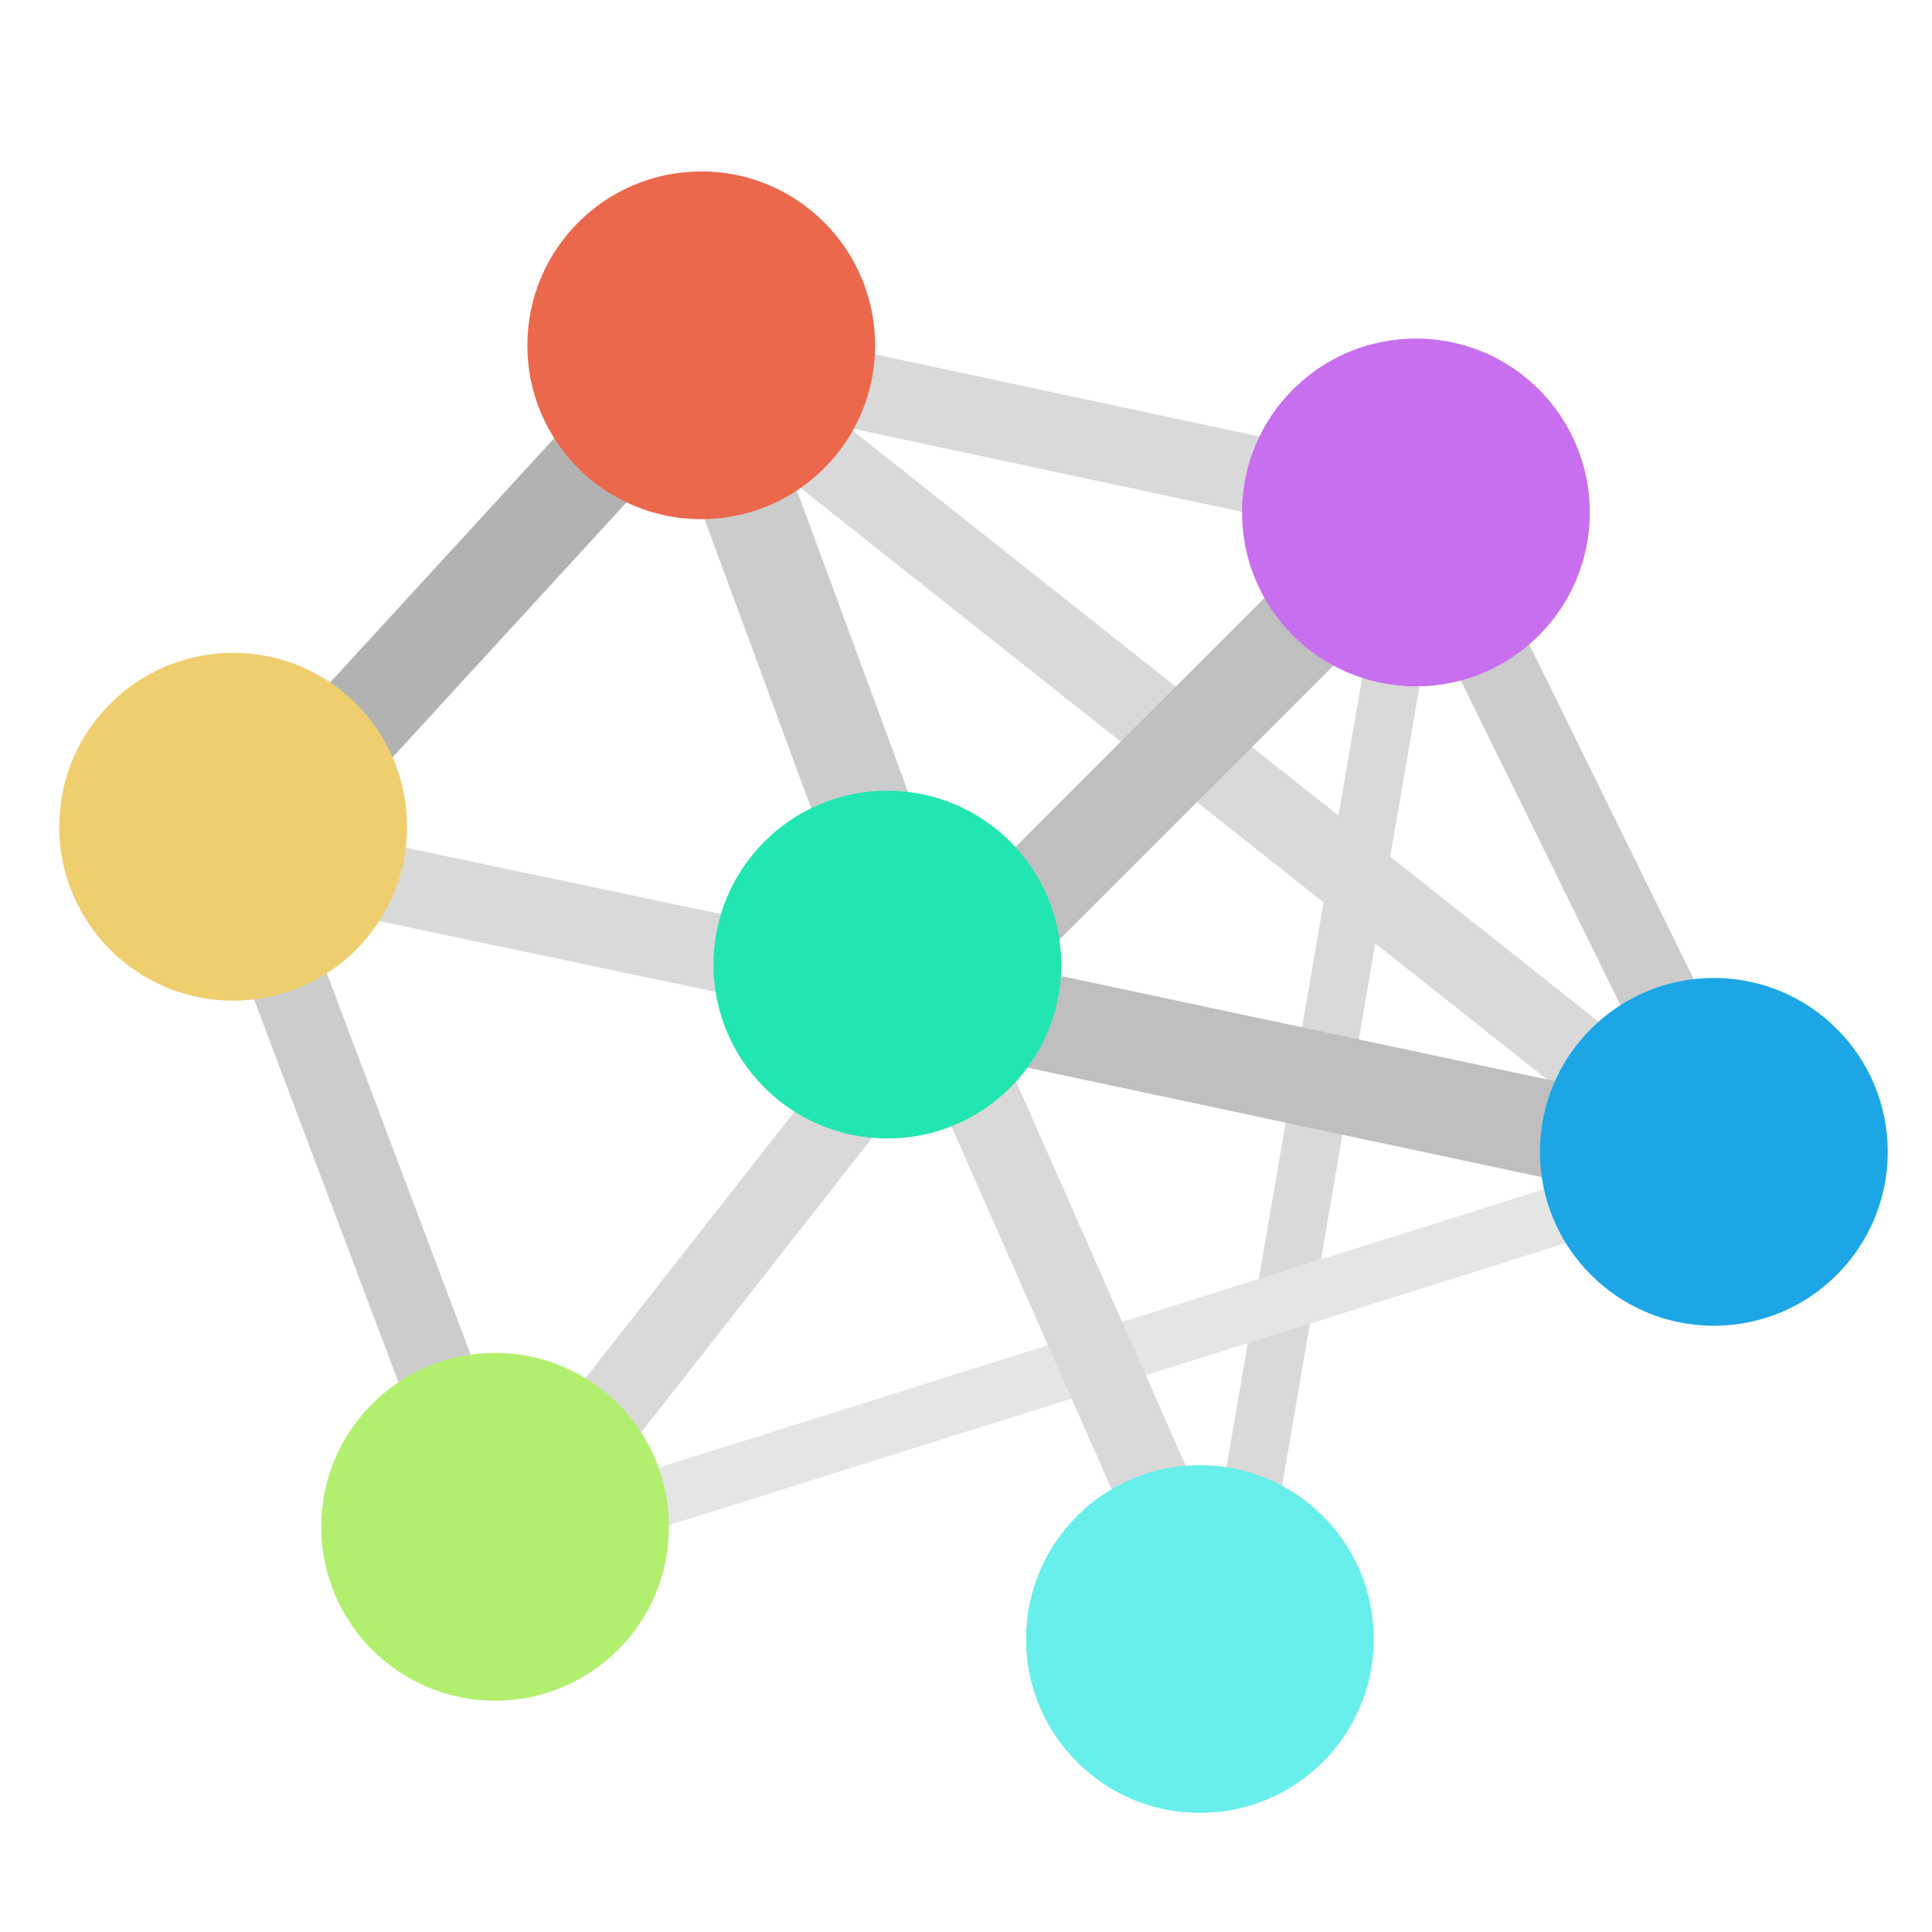 <?xml version="1.0" encoding="UTF-8" standalone="no"?>
<svg
   xmlns:dc="http://purl.org/dc/elements/1.1/"
   xmlns:cc="http://creativecommons.org/ns#"
   xmlns:rdf="http://www.w3.org/1999/02/22-rdf-syntax-ns#"
   xmlns:svg="http://www.w3.org/2000/svg"
   xmlns="http://www.w3.org/2000/svg"
   xmlns:sodipodi="http://sodipodi.sourceforge.net/DTD/sodipodi-0.dtd"
   xmlns:inkscape="http://www.inkscape.org/namespaces/inkscape"
   inkscape:export-ydpi="300"
   inkscape:export-xdpi="300"
   inkscape:export-filename="/Users/lp637/Google Drive/Github/genshin-social-network/icon.png"
   inkscape:version="1.0 (4035a4f, 2020-05-01)"
   sodipodi:docname="icon.svg"
   version="1.1"
   width="100"
   viewBox="0 0 29.297 29.297"
   height="100"
   enable-background="new 0 0 150 150"
   id="Layer_1">
  <defs
     id="defs856" />
  <sodipodi:namedview
     inkscape:pagecheckerboard="false"
     inkscape:current-layer="layer2"
     inkscape:window-maximized="0"
     inkscape:window-y="1"
     inkscape:window-x="0"
     inkscape:cy="29.394293"
     inkscape:cx="-42.837137"
     inkscape:zoom="1.5174175"
     showgrid="false"
     id="namedview854"
     inkscape:window-height="772"
     inkscape:window-width="1280"
     inkscape:pageshadow="2"
     inkscape:pageopacity="1"
     guidetolerance="10"
     gridtolerance="10"
     objecttolerance="10"
     borderopacity="1"
     bordercolor="#666666"
     pagecolor="#ffffff"
     inkscape:document-rotation="0" />
  <g
     inkscape:groupmode="layer"
     id="layer3"
     inkscape:label="edges 1"
     style="display:inline">
    <path
       sodipodi:nodetypes="cc"
       style="display:inline;fill:none;stroke:#d9d9d9;stroke-width:1.172;stroke-linecap:butt;stroke-linejoin:miter;stroke-miterlimit:4;stroke-dasharray:none;stroke-opacity:1"
       d="M 7.612,23.463 14.143,15.135"
       id="path889-6-4-8-8" />
    <path
       id="path889-6-4-8-8-3"
       d="M 26.042,17.668 10.549,5.391"
       style="display:inline;fill:none;stroke:#d9d9d9;stroke-width:1.172;stroke-linecap:butt;stroke-linejoin:miter;stroke-miterlimit:4;stroke-dasharray:none;stroke-opacity:1"
       sodipodi:nodetypes="cc" />
    <path
       sodipodi:nodetypes="cc"
       style="display:inline;fill:none;stroke:#d9d9d9;stroke-width:0.879;stroke-linecap:butt;stroke-linejoin:miter;stroke-miterlimit:4;stroke-dasharray:none;stroke-opacity:1"
       d="M 18.569,25.013 21.538,7.74"
       id="path889-6-4-8-8-3-8" />
    <path
       id="path889-6-4-8-8-5"
       d="M 7.612,23.463 26.042,17.668"
       style="display:inline;fill:none;stroke:#e5e5e5;stroke-width:0.879;stroke-linecap:butt;stroke-linejoin:miter;stroke-miterlimit:4;stroke-dasharray:none;stroke-opacity:1"
       sodipodi:nodetypes="cc" />
  </g>
  <g
     inkscape:groupmode="layer"
     id="layer2"
     inkscape:label="edges"
     style="display:inline">
    <path
       style="fill:none;stroke:#b2b2b2;stroke-width:1.465;stroke-linecap:butt;stroke-linejoin:miter;stroke-miterlimit:4;stroke-dasharray:none;stroke-opacity:1"
       d="M 3.638,12.924 10.549,5.391"
       id="path889"
       sodipodi:nodetypes="cc" />
    <path
       id="path889-6"
       d="M 14.143,15.135 21.538,7.74"
       style="display:inline;fill:none;stroke:#bfbfbf;stroke-width:1.465;stroke-linecap:butt;stroke-linejoin:miter;stroke-miterlimit:4;stroke-dasharray:none;stroke-opacity:1"
       sodipodi:nodetypes="cc" />
    <path
       sodipodi:nodetypes="cc"
       style="display:inline;fill:none;stroke:#bfbfbf;stroke-width:1.465;stroke-linecap:butt;stroke-linejoin:miter;stroke-miterlimit:4;stroke-dasharray:none;stroke-opacity:1"
       d="m 14.143,15.135 11.899,2.533"
       id="path889-6-9" />
    <path
       sodipodi:nodetypes="cc"
       style="display:inline;fill:none;stroke:#d9d9d9;stroke-width:1.172;stroke-linecap:butt;stroke-linejoin:miter;stroke-miterlimit:4;stroke-dasharray:none;stroke-opacity:1"
       d="m 14.316,15.377 4.254,9.636"
       id="path889-6-4" />
    <path
       sodipodi:nodetypes="cc"
       style="display:inline;fill:none;stroke:#d9d9d9;stroke-width:1.172;stroke-linecap:butt;stroke-linejoin:miter;stroke-miterlimit:4;stroke-dasharray:none;stroke-opacity:1"
       d="M 14.143,15.135 3.638,12.924"
       id="path889-6-1" />
    <path
       id="path889-6-1-3"
       d="M 14.143,15.135 10.549,5.391"
       style="display:inline;fill:none;stroke:#cccccc;stroke-width:1.465;stroke-linecap:butt;stroke-linejoin:miter;stroke-miterlimit:4;stroke-dasharray:none;stroke-opacity:1"
       sodipodi:nodetypes="cc" />
    <path
       sodipodi:nodetypes="cc"
       style="display:inline;fill:none;stroke:#cccccc;stroke-width:1.172;stroke-linecap:butt;stroke-linejoin:miter;stroke-miterlimit:4;stroke-dasharray:none;stroke-opacity:1"
       d="M 7.612,23.463 3.638,12.924"
       id="path889-6-1-3-7" />
    <path
       id="path889-6-4-8"
       d="M 10.549,5.391 21.538,7.74"
       style="display:inline;fill:none;stroke:#d9d9d9;stroke-width:1.172;stroke-linecap:butt;stroke-linejoin:miter;stroke-miterlimit:4;stroke-dasharray:none;stroke-opacity:1"
       sodipodi:nodetypes="cc" />
    <path
       sodipodi:nodetypes="cc"
       style="display:inline;fill:none;stroke:#cccccc;stroke-width:1.172;stroke-linecap:butt;stroke-linejoin:miter;stroke-miterlimit:4;stroke-dasharray:none;stroke-opacity:1"
       d="M 25.615,16.034 21.538,7.74"
       id="path889-6-1-3-3" />
  </g>
  <g
     transform="translate(-0.442,3.095)"
     id="g851" />
  <g
     inkscape:groupmode="layer"
     id="layer1"
     inkscape:label="nodes"
     style="display:inline">
    <path
       style="opacity:1;fill:#1ca6e6;fill-opacity:1;stroke-width:0.107"
       id="path841"
       fill="#27a2db"
       d="m 25.991,14.83 c -1.456,-0.001 -2.638,1.179 -2.639,2.635 -0.001,1.456 1.179,2.638 2.635,2.639 1.456,0.001 2.638,-1.179 2.639,-2.635 0,-0.001 0,-0.003 0,-0.004 -0.001,-1.455 -1.18,-2.634 -2.635,-2.635 z" />
    <path
       style="fill:#22e6b2;fill-opacity:1;stroke-width:0.162"
       id="path843"
       fill="#44c4a1"
       d="m 13.456,11.99 c -1.456,0 -2.637,1.18 -2.637,2.637 0,1.456 1.18,2.637 2.637,2.637 1.456,0 2.637,-1.18 2.637,-2.637 -0.002,-1.456 -1.181,-2.635 -2.637,-2.637 z" />
    <path
       style="fill:#eb684d;fill-opacity:1;stroke-width:0.144"
       id="path845"
       fill="#e56353"
       d="M 10.637,2.6 C 9.18,2.598 7.999,3.778 7.997,5.234 c -0.002,1.456 1.178,2.638 2.634,2.639 1.456,0.001 2.638,-1.178 2.639,-2.634 0,-8.637e-4 0,-0.002 0,-0.003 1.44e-4,-1.455 -1.179,-2.635 -2.634,-2.637 z" />
    <path
       style="fill:#efce6f;fill-opacity:1;stroke-width:0.112"
       id="path847"
       fill="#fcd462"
       d="m 3.535,9.9 c -1.456,0 -2.637,1.18 -2.637,2.637 0,1.456 1.18,2.637 2.637,2.637 1.456,0 2.637,-1.18 2.637,-2.637 0,-6.73e-4 0,-0.001 0,-0.002 0,-1.455 -1.18,-2.635 -2.635,-2.635 -6.67e-4,1.07e-4 -0.002,1.07e-4 -0.002,1.07e-4 z" />
    <path
       style="fill:#68eeeb;fill-opacity:1;stroke-width:0.144"
       id="path849"
       fill="#89c5cd"
       d="m 18.198,22.218 c -1.456,-0.001 -2.638,1.178 -2.639,2.634 -0.001,1.456 1.178,2.638 2.634,2.639 1.456,0.001 2.638,-1.178 2.639,-2.634 0,-0.002 0,-0.004 0,-0.005 0,-1.455 -1.179,-2.634 -2.634,-2.634 z" />
    <path
       d="m 21.471,5.134 c -1.456,0 -2.637,1.18 -2.637,2.637 0,1.456 1.18,2.637 2.637,2.637 1.456,0 2.637,-1.18 2.637,-2.637 0,-6.73e-4 0,-0.001 0,-0.002 0,-1.455 -1.18,-2.635 -2.635,-2.635 -6.68e-4,1.07e-4 -0.002,1.07e-4 -0.002,1.07e-4 z"
       fill="#fcd462"
       id="path847-7"
       style="fill:#c86fef;fill-opacity:1;stroke-width:0.112" />
    <path
       d="m 7.508,20.516 c -1.456,0 -2.637,1.18 -2.637,2.637 0,1.456 1.18,2.637 2.637,2.637 1.456,0 2.637,-1.18 2.637,-2.637 0,-6.73e-4 0,-0.001 0,-0.002 0,-1.455 -1.18,-2.635 -2.635,-2.635 -6.68e-4,1.07e-4 -0.002,1.07e-4 -0.002,1.07e-4 z"
       fill="#fcd462"
       id="path847-5"
       style="display:inline;fill:#b3ef6f;fill-opacity:1;stroke-width:0.112" />
  </g>
</svg>
